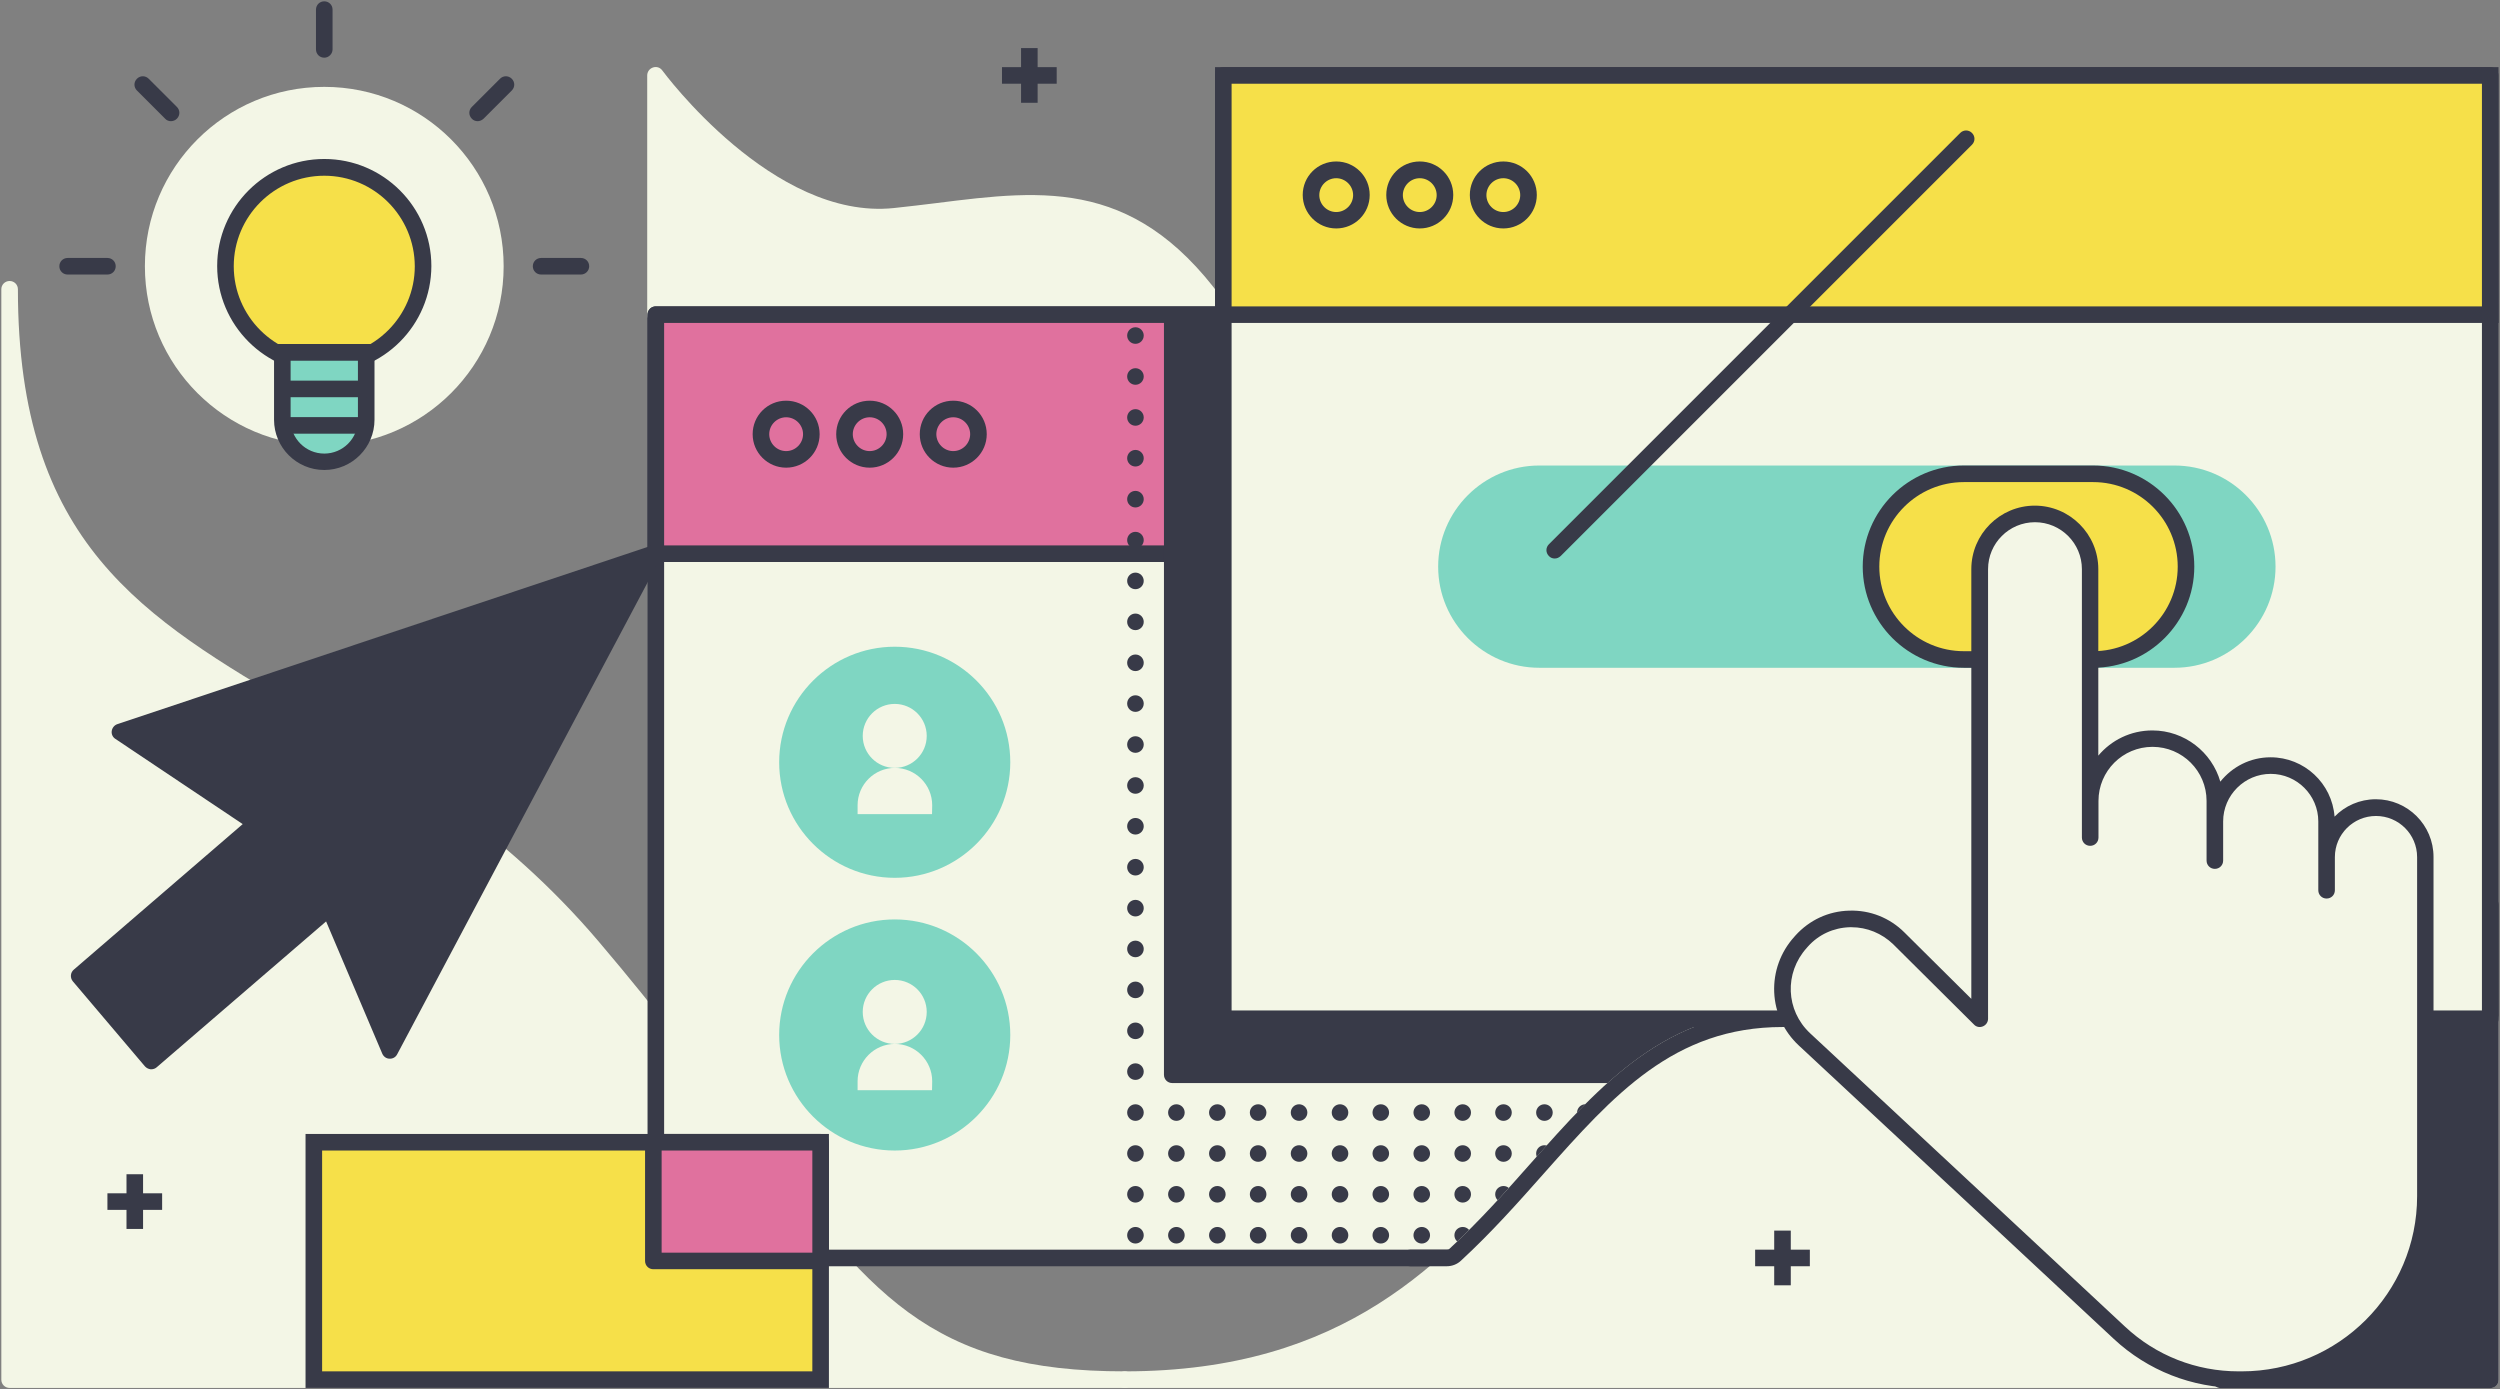 <svg xmlns="http://www.w3.org/2000/svg" xmlns:xlink="http://www.w3.org/1999/xlink" width="1508" height="838" version="1.1" viewBox="0 0 1508 838"><rect x="0" y="0" width="1508" height="838" fill="#808080" stroke="none"/><title>abstract-co-workers</title><desc>Created with Sketch.</desc><g id="Page-1" fill="none" fill-rule="evenodd" stroke="none" stroke-width="1"><g id="abstract-co-workers" transform="translate(-206, -121)"><g id="Group" transform="translate(206, 121)"><path id="Path" fill="#F3F6E6" fill-rule="nonzero" d="M742,186.9 C687.6,107.1 630.8,114.2 564.9,122.5 C556.5,123.5 547.9,124.6 539.1,125.5 C466.3,133.1 400.2,43.4 399.5,42.5 C398.2,40.7 396,40 393.9,40.7 C391.8,41.4 390.4,43.3 390.4,45.5 L390.4,189.8 C390.4,192.6 392.6,194.8 395.4,194.8 L737.7,194.8 C739.6,194.8 741.3,193.8 742.1,192.1 C742.9,190.4 743.1,188.5 742,186.9 Z"/><path id="Path" fill="#F3F6E6" fill-rule="nonzero" d="M678.4,827.2 C621.1,827.2 582,816.5 547.8,791.5 C514.9,767.4 488,731.5 450.8,681.8 C426,648.8 398,611.3 361.1,567.9 C303.4,500 238.7,462 181.7,428.4 C86.2,372.3 10.8,328 10.8,174.5 C10.8,171.7 8.6,169.5 5.8,169.5 C3,169.5 0.8,171.7 0.8,174.5 L0.8,832.2 C0.8,835 3,837.2 5.8,837.2 L678.4,837.2 C681.2,837.2 683.4,835 683.4,832.2 C683.4,829.5 681.2,827.2 678.4,827.2 Z"/><g fill-rule="nonzero" transform="translate(390, 184)"><g><rect id="Rectangle" width="893.3" height="569" x="5.6" y="5.8" fill="#F3F6E6"/><path id="Shape" fill="#383A48" d="M898.9,579.8 L5.6,579.8 C2.8,579.8 0.6,577.6 0.6,574.8 L0.6,5.8 C0.6,3 2.8,0.8 5.6,0.8 L898.9,0.8 C901.7,0.8 903.9,3 903.9,5.8 L903.9,574.8 C903.9,577.6 901.7,579.8 898.9,579.8 Z M10.6,569.8 L893.9,569.8 L893.9,10.8 L10.6,10.8 L10.6,569.8 Z"/></g><g><rect id="Rectangle" width="893.3" height="144.3" x="5.6" y="5.8" fill="#E0719E"/><path id="Shape" fill="#383A48" d="M898.9,155 L5.6,155 C2.8,155 0.6,152.8 0.6,150 L0.6,5.8 C0.6,3 2.8,0.8 5.6,0.8 L898.9,0.8 C901.7,0.8 903.9,3 903.9,5.8 L903.9,150 C903.9,152.8 901.7,155 898.9,155 Z M10.6,145 L893.9,145 L893.9,10.8 L10.6,10.8 L10.6,145 Z"/></g><g id="Shape" fill="#383A48"><path d="M20.2,41.1 C9.1,41.1 0,32.1 0,20.9 C0,9.7 9,0.7 20.2,0.7 C31.4,0.7 40.4,9.7 40.4,20.9 C40.4,32.1 31.3,41.1 20.2,41.1 Z M20.2,10.7 C14.6,10.7 10,15.3 10,20.9 C10,26.5 14.6,31.1 20.2,31.1 C25.8,31.1 30.4,26.5 30.4,20.9 C30.4,15.3 25.8,10.7 20.2,10.7 Z" transform="translate(64, 57)"/><path d="M70.6,41.1 C59.5,41.1 50.4,32.1 50.4,20.9 C50.4,9.7 59.4,0.7 70.6,0.7 C81.8,0.7 90.8,9.7 90.8,20.9 C90.8,32.1 81.7,41.1 70.6,41.1 Z M70.6,10.7 C65,10.7 60.4,15.3 60.4,20.9 C60.4,26.5 65,31.1 70.6,31.1 C76.2,31.1 80.8,26.5 80.8,20.9 C80.8,15.3 76.2,10.7 70.6,10.7 Z" transform="translate(64, 57)"/><path d="M121,41.1 C109.9,41.1 100.8,32.1 100.8,20.9 C100.8,9.7 109.8,0.7 121,0.7 C132.2,0.7 141.2,9.7 141.2,20.9 C141.2,32.1 132.1,41.1 121,41.1 Z M121,10.7 C115.4,10.7 110.8,15.3 110.8,20.9 C110.8,26.5 115.4,31.1 121,31.1 C126.6,31.1 131.2,26.5 131.2,20.9 C131.2,15.3 126.6,10.7 121,10.7 Z" transform="translate(64, 57)"/></g><g transform="translate(80, 206)"><path id="Path" fill="#7FD6C2" d="M69.7,0.1 C31.3,0.1 0,31.4 0,69.8 C0,108.2 31.3,139.5 69.7,139.5 C108.1,139.5 139.4,108.2 139.4,69.8 C139.4,31.3 108.2,0.1 69.7,0.1 Z"/><path id="Path" fill="#7FD6C2" d="M69.7,164.6 C31.3,164.6 0,195.9 0,234.3 C0,272.7 31.3,304 69.7,304 C108.1,304 139.4,272.7 139.4,234.3 C139.4,195.9 108.2,164.6 69.7,164.6 Z"/><circle id="Oval" cx="69.7" cy="53.9" r="19.3" fill="#F3F6E6"/><path id="Path" fill="#F3F6E6" d="M92.2,101.1 L47.3,101.1 L47.3,95.7 C47.3,83.3 57.4,73.2 69.8,73.2 L69.8,73.2 C82.2,73.2 92.3,83.3 92.3,95.7 L92.2,101.1 L92.2,101.1 Z"/><circle id="Oval" cx="69.7" cy="220.4" r="19.3" fill="#F3F6E6"/><path id="Path" fill="#F3F6E6" d="M92.2,267.6 L47.3,267.6 L47.3,262.2 C47.3,249.8 57.4,239.7 69.8,239.7 L69.8,239.7 C82.2,239.7 92.3,249.8 92.3,262.2 L92.2,267.6 L92.2,267.6 Z"/></g></g><g id="Oval" fill="#383A48" fill-rule="nonzero" transform="translate(679, 197)"><circle cx="770.6" cy="5.4" r="5"/><circle cx="770.6" cy="30.1" r="5"/><circle cx="770.6" cy="54.8" r="5"/><circle cx="770.6" cy="79.4" r="5"/><circle cx="770.6" cy="104.1" r="5"/><circle cx="770.6" cy="128.8" r="5"/><circle cx="770.6" cy="153.4" r="5"/><circle cx="770.6" cy="178.1" r="5"/><circle cx="770.6" cy="202.8" r="5"/><circle cx="770.6" cy="227.4" r="5"/><circle cx="770.6" cy="252.1" r="5"/><circle cx="770.6" cy="276.8" r="5"/><circle cx="770.6" cy="301.4" r="5"/><circle cx="770.6" cy="326.1" r="5"/><circle cx="770.6" cy="350.8" r="5"/><circle cx="770.6" cy="375.4" r="5"/><circle cx="770.6" cy="400.1" r="5"/><circle cx="770.6" cy="424.8" r="5"/><circle cx="770.6" cy="449.4" r="5"/><circle cx="770.6" cy="474.1" r="5"/><circle cx="770.6" cy="498.8" r="5"/><circle cx="770.6" cy="523.4" r="5"/><circle cx="770.6" cy="548.1" r="5"/><circle cx="745.9" cy="5.4" r="5"/><circle cx="745.9" cy="30.1" r="5"/><circle cx="745.9" cy="54.8" r="5"/><circle cx="745.9" cy="79.4" r="5"/><circle cx="745.9" cy="104.1" r="5"/><circle cx="745.9" cy="128.8" r="5"/><circle cx="745.9" cy="153.4" r="5"/><circle cx="745.9" cy="178.1" r="5"/><circle cx="745.9" cy="202.8" r="5"/><circle cx="745.9" cy="227.4" r="5"/><circle cx="745.9" cy="252.1" r="5"/><circle cx="745.9" cy="276.8" r="5"/><circle cx="745.9" cy="301.4" r="5"/><circle cx="745.9" cy="326.1" r="5"/><circle cx="745.9" cy="350.8" r="5"/><circle cx="745.9" cy="375.4" r="5"/><circle cx="745.9" cy="400.1" r="5"/><circle cx="745.9" cy="424.8" r="5"/><circle cx="745.9" cy="449.4" r="5"/><circle cx="745.9" cy="474.1" r="5"/><circle cx="745.9" cy="498.8" r="5"/><circle cx="745.9" cy="523.4" r="5"/><circle cx="745.9" cy="548.1" r="5"/><circle cx="721.3" cy="5.4" r="5"/><circle cx="721.3" cy="30.1" r="5"/><circle cx="721.3" cy="54.8" r="5"/><circle cx="721.3" cy="79.4" r="5"/><circle cx="721.3" cy="104.1" r="5"/><circle cx="721.3" cy="128.8" r="5"/><circle cx="721.3" cy="153.4" r="5"/><circle cx="721.3" cy="178.1" r="5"/><circle cx="721.3" cy="202.8" r="5"/><circle cx="721.3" cy="227.4" r="5"/><circle cx="721.3" cy="252.1" r="5"/><circle cx="721.3" cy="276.8" r="5"/><circle cx="721.3" cy="301.4" r="5"/><circle cx="721.3" cy="326.1" r="5"/><circle cx="721.3" cy="350.8" r="5"/><circle cx="721.3" cy="375.4" r="5"/><circle cx="721.3" cy="400.1" r="5"/><circle cx="721.3" cy="424.8" r="5"/><circle cx="721.3" cy="449.4" r="5"/><circle cx="721.3" cy="474.1" r="5"/><circle cx="721.3" cy="498.8" r="5"/><circle cx="721.3" cy="523.4" r="5"/><circle cx="721.3" cy="548.1" r="5"/><circle cx="696.6" cy="5.4" r="5"/><circle cx="696.6" cy="30.1" r="5"/><circle cx="696.6" cy="54.8" r="5"/><circle cx="696.6" cy="79.4" r="5"/><circle cx="696.6" cy="104.1" r="5"/><circle cx="696.6" cy="128.8" r="5"/><circle cx="696.6" cy="153.4" r="5"/><circle cx="696.6" cy="178.1" r="5"/><circle cx="696.6" cy="202.8" r="5"/><circle cx="696.6" cy="227.4" r="5"/><circle cx="696.6" cy="252.1" r="5"/><circle cx="696.6" cy="276.8" r="5"/><circle cx="696.6" cy="301.4" r="5"/><circle cx="696.6" cy="326.1" r="5"/><circle cx="696.6" cy="350.8" r="5"/><circle cx="696.6" cy="375.4" r="5"/><circle cx="696.6" cy="400.1" r="5"/><circle cx="696.6" cy="424.8" r="5"/><circle cx="696.6" cy="449.4" r="5"/><circle cx="696.6" cy="474.1" r="5"/><circle cx="696.6" cy="498.8" r="5"/><circle cx="696.6" cy="523.4" r="5"/><circle cx="696.6" cy="548.1" r="5"/><circle cx="671.9" cy="5.4" r="5"/><circle cx="671.9" cy="30.1" r="5"/><circle cx="671.9" cy="54.8" r="5"/><circle cx="671.9" cy="79.4" r="5"/><circle cx="671.9" cy="104.1" r="5"/><circle cx="671.9" cy="128.8" r="5"/><circle cx="671.9" cy="153.4" r="5"/><circle cx="671.9" cy="178.1" r="5"/><circle cx="671.9" cy="202.8" r="5"/><circle cx="671.9" cy="227.4" r="5"/><circle cx="671.9" cy="252.1" r="5"/><circle cx="671.9" cy="276.8" r="5"/><circle cx="671.9" cy="301.4" r="5"/><circle cx="671.9" cy="326.1" r="5"/><circle cx="671.9" cy="350.8" r="5"/><circle cx="671.9" cy="375.4" r="5"/><circle cx="671.9" cy="400.1" r="5"/><circle cx="671.9" cy="424.8" r="5"/><circle cx="671.9" cy="449.4" r="5"/><circle cx="671.9" cy="474.1" r="5"/><circle cx="671.9" cy="498.8" r="5"/><circle cx="671.9" cy="523.4" r="5"/><circle cx="671.9" cy="548.1" r="5"/><circle cx="647.3" cy="5.4" r="5"/><circle cx="647.3" cy="30.1" r="5"/><circle cx="647.3" cy="54.8" r="5"/><circle cx="647.3" cy="79.4" r="5"/><circle cx="647.3" cy="104.1" r="5"/><circle cx="647.3" cy="128.8" r="5"/><circle cx="647.3" cy="153.4" r="5"/><circle cx="647.3" cy="178.1" r="5"/><circle cx="647.3" cy="202.8" r="5"/><circle cx="647.3" cy="227.4" r="5"/><circle cx="647.3" cy="252.1" r="5"/><circle cx="647.3" cy="276.8" r="5"/><circle cx="647.3" cy="301.4" r="5"/><circle cx="647.3" cy="326.1" r="5"/><circle cx="647.3" cy="350.8" r="5"/><circle cx="647.3" cy="375.4" r="5"/><circle cx="647.3" cy="400.1" r="5"/><circle cx="647.3" cy="424.8" r="5"/><circle cx="647.3" cy="449.4" r="5"/><circle cx="647.3" cy="474.1" r="5"/><circle cx="647.3" cy="498.8" r="5"/><circle cx="647.3" cy="523.4" r="5"/><circle cx="647.3" cy="548.1" r="5"/><circle cx="622.6" cy="5.4" r="5"/><circle cx="622.6" cy="30.1" r="5"/><circle cx="622.6" cy="54.8" r="5"/><circle cx="622.6" cy="79.4" r="5"/><circle cx="622.6" cy="104.1" r="5"/><circle cx="622.6" cy="128.8" r="5"/><circle cx="622.6" cy="153.4" r="5"/><circle cx="622.6" cy="178.1" r="5"/><circle cx="622.6" cy="202.8" r="5"/><circle cx="622.6" cy="227.4" r="5"/><circle cx="622.6" cy="252.1" r="5"/><circle cx="622.6" cy="276.8" r="5"/><circle cx="622.6" cy="301.4" r="5"/><circle cx="622.6" cy="326.1" r="5"/><circle cx="622.6" cy="350.8" r="5"/><circle cx="622.6" cy="375.4" r="5"/><circle cx="622.6" cy="400.1" r="5"/><circle cx="622.6" cy="424.8" r="5"/><circle cx="622.6" cy="449.4" r="5"/><circle cx="622.6" cy="474.1" r="5"/><circle cx="622.6" cy="498.8" r="5"/><circle cx="622.6" cy="523.4" r="5"/><circle cx="622.6" cy="548.1" r="5"/><circle cx="597.9" cy="5.4" r="5"/><circle cx="597.9" cy="30.1" r="5"/><circle cx="597.9" cy="54.8" r="5"/><circle cx="597.9" cy="79.4" r="5"/><circle cx="597.9" cy="104.1" r="5"/><circle cx="597.9" cy="128.8" r="5"/><circle cx="597.9" cy="153.4" r="5"/><circle cx="597.9" cy="178.1" r="5"/><circle cx="597.9" cy="202.8" r="5"/><circle cx="597.9" cy="227.4" r="5"/><circle cx="597.9" cy="252.1" r="5"/><circle cx="597.9" cy="276.8" r="5"/><circle cx="597.9" cy="301.4" r="5"/><circle cx="597.9" cy="326.1" r="5"/><circle cx="597.9" cy="350.8" r="5"/><circle cx="597.9" cy="375.4" r="5"/><circle cx="597.9" cy="400.1" r="5"/><circle cx="597.9" cy="424.8" r="5"/><circle cx="597.9" cy="449.4" r="5"/><circle cx="597.9" cy="474.1" r="5"/><circle cx="597.9" cy="498.8" r="5"/><circle cx="597.9" cy="523.4" r="5"/><circle cx="597.9" cy="548.1" r="5"/><circle cx="573.3" cy="5.4" r="5"/><circle cx="573.3" cy="30.1" r="5"/><circle cx="573.3" cy="54.8" r="5"/><circle cx="573.3" cy="79.4" r="5"/><circle cx="573.3" cy="104.1" r="5"/><circle cx="573.3" cy="128.8" r="5"/><circle cx="573.3" cy="153.4" r="5"/><circle cx="573.3" cy="178.1" r="5"/><circle cx="573.3" cy="202.8" r="5"/><circle cx="573.3" cy="227.4" r="5"/><circle cx="573.3" cy="252.1" r="5"/><circle cx="573.3" cy="276.8" r="5"/><circle cx="573.3" cy="301.4" r="5"/><circle cx="573.3" cy="326.1" r="5"/><circle cx="573.3" cy="350.8" r="5"/><circle cx="573.3" cy="375.4" r="5"/><circle cx="573.3" cy="400.1" r="5"/><circle cx="573.3" cy="424.8" r="5"/><circle cx="573.3" cy="449.4" r="5"/><circle cx="573.3" cy="474.1" r="5"/><circle cx="573.3" cy="498.8" r="5"/><circle cx="573.3" cy="523.4" r="5"/><circle cx="573.3" cy="548.1" r="5"/><circle cx="548.6" cy="5.4" r="5"/><circle cx="548.6" cy="30.1" r="5"/><circle cx="548.6" cy="54.8" r="5"/><circle cx="548.6" cy="79.4" r="5"/><circle cx="548.6" cy="104.1" r="5"/><circle cx="548.6" cy="128.8" r="5"/><circle cx="548.6" cy="153.4" r="5"/><circle cx="548.6" cy="178.1" r="5"/><circle cx="548.6" cy="202.8" r="5"/><circle cx="548.6" cy="227.4" r="5"/><circle cx="548.6" cy="252.1" r="5"/><circle cx="548.6" cy="276.8" r="5"/><circle cx="548.6" cy="301.4" r="5"/><circle cx="548.6" cy="326.1" r="5"/><circle cx="548.6" cy="350.8" r="5"/><circle cx="548.6" cy="375.4" r="5"/><circle cx="548.6" cy="400.1" r="5"/><circle cx="548.6" cy="424.8" r="5"/><circle cx="548.6" cy="449.4" r="5"/><circle cx="548.6" cy="474.1" r="5"/><circle cx="548.6" cy="498.8" r="5"/><circle cx="548.6" cy="523.4" r="5"/><circle cx="548.6" cy="548.1" r="5"/><circle cx="523.9" cy="5.4" r="5"/><circle cx="523.9" cy="30.1" r="5"/><circle cx="523.9" cy="54.8" r="5"/><circle cx="523.9" cy="79.4" r="5"/><circle cx="523.9" cy="104.1" r="5"/><circle cx="523.9" cy="128.8" r="5"/><circle cx="523.9" cy="153.4" r="5"/><circle cx="523.9" cy="178.1" r="5"/><circle cx="523.9" cy="202.8" r="5"/><circle cx="523.9" cy="227.4" r="5"/><circle cx="523.9" cy="252.1" r="5"/><circle cx="523.9" cy="276.8" r="5"/><circle cx="523.9" cy="301.4" r="5"/><circle cx="523.9" cy="326.1" r="5"/><circle cx="523.9" cy="350.8" r="5"/><circle cx="523.9" cy="375.4" r="5"/><circle cx="523.9" cy="400.1" r="5"/><circle cx="523.9" cy="424.8" r="5"/><circle cx="523.9" cy="449.4" r="5"/><circle cx="523.9" cy="474.1" r="5"/><circle cx="523.9" cy="498.8" r="5"/><circle cx="523.9" cy="523.4" r="5"/><circle cx="523.9" cy="548.1" r="5"/><circle cx="499.3" cy="5.4" r="5"/><circle cx="499.3" cy="30.1" r="5"/><circle cx="499.3" cy="54.8" r="5"/><circle cx="499.3" cy="79.4" r="5"/><circle cx="499.3" cy="104.1" r="5"/><circle cx="499.3" cy="128.8" r="5"/><circle cx="499.3" cy="153.4" r="5"/><circle cx="499.3" cy="178.1" r="5"/><circle cx="499.3" cy="202.8" r="5"/><circle cx="499.3" cy="227.4" r="5"/><circle cx="499.3" cy="252.1" r="5"/><circle cx="499.3" cy="276.8" r="5"/><circle cx="499.3" cy="301.4" r="5"/><circle cx="499.3" cy="326.1" r="5"/><circle cx="499.3" cy="350.8" r="5"/><circle cx="499.3" cy="375.4" r="5"/><circle cx="499.3" cy="400.1" r="5"/><circle cx="499.3" cy="424.8" r="5"/><circle cx="499.3" cy="449.4" r="5"/><circle cx="499.3" cy="474.1" r="5"/><circle cx="499.3" cy="498.8" r="5"/><circle cx="499.3" cy="523.4" r="5"/><circle cx="499.3" cy="548.1" r="5"/><circle cx="474.6" cy="5.4" r="5"/><circle cx="474.6" cy="30.1" r="5"/><circle cx="474.6" cy="54.8" r="5"/><circle cx="474.6" cy="79.4" r="5"/><circle cx="474.6" cy="104.1" r="5"/><circle cx="474.6" cy="128.8" r="5"/><circle cx="474.6" cy="153.4" r="5"/><circle cx="474.6" cy="178.1" r="5"/><circle cx="474.6" cy="202.8" r="5"/><circle cx="474.6" cy="227.4" r="5"/><circle cx="474.6" cy="252.1" r="5"/><circle cx="474.6" cy="276.8" r="5"/><circle cx="474.6" cy="301.4" r="5"/><circle cx="474.6" cy="326.1" r="5"/><circle cx="474.6" cy="350.8" r="5"/><circle cx="474.6" cy="375.4" r="5"/><circle cx="474.6" cy="400.1" r="5"/><circle cx="474.6" cy="424.8" r="5"/><circle cx="474.6" cy="449.4" r="5"/><circle cx="474.6" cy="474.1" r="5"/><circle cx="474.6" cy="498.8" r="5"/><circle cx="474.6" cy="523.4" r="5"/><circle cx="474.6" cy="548.1" r="5"/><circle cx="449.9" cy="5.4" r="5"/><circle cx="449.9" cy="30.1" r="5"/><circle cx="449.9" cy="54.8" r="5"/><circle cx="449.9" cy="79.4" r="5"/><circle cx="449.9" cy="104.1" r="5"/><circle cx="449.9" cy="128.8" r="5"/><circle cx="449.9" cy="153.4" r="5"/><circle cx="449.9" cy="178.1" r="5"/><circle cx="449.9" cy="202.8" r="5"/><circle cx="449.9" cy="227.4" r="5"/><circle cx="449.9" cy="252.1" r="5"/><circle cx="449.9" cy="276.8" r="5"/><circle cx="449.9" cy="301.4" r="5"/><circle cx="449.9" cy="326.1" r="5"/><circle cx="449.9" cy="350.8" r="5"/><circle cx="449.9" cy="375.4" r="5"/><circle cx="449.9" cy="400.1" r="5"/><circle cx="449.9" cy="424.8" r="5"/><circle cx="449.9" cy="449.4" r="5"/><circle cx="449.9" cy="474.1" r="5"/><circle cx="449.9" cy="498.8" r="5"/><circle cx="449.9" cy="523.4" r="5"/><circle cx="449.9" cy="548.1" r="5"/><circle cx="425.3" cy="5.4" r="5"/><circle cx="425.3" cy="30.1" r="5"/><circle cx="425.3" cy="54.8" r="5"/><circle cx="425.3" cy="79.4" r="5"/><circle cx="425.3" cy="104.1" r="5"/><circle cx="425.3" cy="128.8" r="5"/><circle cx="425.3" cy="153.4" r="5"/><circle cx="425.3" cy="178.1" r="5"/><circle cx="425.3" cy="202.8" r="5"/><circle cx="425.3" cy="227.4" r="5"/><circle cx="425.3" cy="252.1" r="5"/><circle cx="425.3" cy="276.8" r="5"/><circle cx="425.3" cy="301.4" r="5"/><circle cx="425.3" cy="326.1" r="5"/><circle cx="425.3" cy="350.8" r="5"/><circle cx="425.3" cy="375.4" r="5"/><circle cx="425.3" cy="400.1" r="5"/><circle cx="425.3" cy="424.8" r="5"/><circle cx="425.3" cy="449.4" r="5"/><circle cx="425.3" cy="474.1" r="5"/><circle cx="425.3" cy="498.8" r="5"/><circle cx="425.3" cy="523.4" r="5"/><circle cx="425.3" cy="548.1" r="5"/><circle cx="400.6" cy="5.4" r="5"/><circle cx="400.6" cy="30.1" r="5"/><circle cx="400.6" cy="54.8" r="5"/><circle cx="400.6" cy="79.4" r="5"/><circle cx="400.6" cy="104.1" r="5"/><circle cx="400.6" cy="128.8" r="5"/><circle cx="400.6" cy="153.4" r="5"/><circle cx="400.6" cy="178.1" r="5"/><circle cx="400.6" cy="202.8" r="5"/><circle cx="400.6" cy="227.4" r="5"/><circle cx="400.6" cy="252.1" r="5"/><circle cx="400.6" cy="276.8" r="5"/><circle cx="400.6" cy="301.4" r="5"/><circle cx="400.6" cy="326.1" r="5"/><circle cx="400.6" cy="350.8" r="5"/><circle cx="400.6" cy="375.4" r="5"/><circle cx="400.6" cy="400.1" r="5"/><circle cx="400.6" cy="424.8" r="5"/><circle cx="400.6" cy="449.4" r="5"/><circle cx="400.6" cy="474.1" r="5"/><circle cx="400.6" cy="498.8" r="5"/><circle cx="400.6" cy="523.4" r="5"/><circle cx="400.6" cy="548.1" r="5"/><circle cx="375.9" cy="5.4" r="5"/><circle cx="375.9" cy="30.1" r="5"/><circle cx="375.9" cy="54.8" r="5"/><circle cx="375.9" cy="79.4" r="5"/><circle cx="375.9" cy="104.1" r="5"/><circle cx="375.9" cy="128.8" r="5"/><circle cx="375.9" cy="153.4" r="5"/><circle cx="375.9" cy="178.1" r="5"/><circle cx="375.9" cy="202.8" r="5"/><circle cx="375.9" cy="227.4" r="5"/><circle cx="375.9" cy="252.1" r="5"/><circle cx="375.9" cy="276.8" r="5"/><circle cx="375.9" cy="301.4" r="5"/><circle cx="375.9" cy="326.1" r="5"/><circle cx="375.9" cy="350.8" r="5"/><circle cx="375.9" cy="375.4" r="5"/><circle cx="375.9" cy="400.1" r="5"/><circle cx="375.9" cy="424.8" r="5"/><circle cx="375.9" cy="449.4" r="5"/><circle cx="375.9" cy="474.1" r="5"/><circle cx="375.9" cy="498.8" r="5"/><circle cx="375.9" cy="523.4" r="5"/><circle cx="375.9" cy="548.1" r="5"/><circle cx="351.3" cy="5.4" r="5"/><circle cx="351.3" cy="30.1" r="5"/><circle cx="351.3" cy="54.8" r="5"/><circle cx="351.3" cy="79.4" r="5"/><circle cx="351.3" cy="104.1" r="5"/><circle cx="351.3" cy="128.8" r="5"/><circle cx="351.3" cy="153.4" r="5"/><circle cx="351.3" cy="178.1" r="5"/><circle cx="351.3" cy="202.8" r="5"/><circle cx="351.3" cy="227.4" r="5"/><circle cx="351.3" cy="252.1" r="5"/><circle cx="351.3" cy="276.8" r="5"/><circle cx="351.3" cy="301.4" r="5"/><circle cx="351.3" cy="326.1" r="5"/><circle cx="351.3" cy="350.8" r="5"/><circle cx="351.3" cy="375.4" r="5"/><circle cx="351.3" cy="400.1" r="5"/><circle cx="351.3" cy="424.8" r="5"/><circle cx="351.3" cy="449.4" r="5"/><circle cx="351.3" cy="474.1" r="5"/><circle cx="351.3" cy="498.8" r="5"/><circle cx="351.3" cy="523.4" r="5"/><circle cx="351.3" cy="548.1" r="5"/><circle cx="326.6" cy="5.4" r="5"/><circle cx="326.6" cy="30.1" r="5"/><circle cx="326.6" cy="54.8" r="5"/><circle cx="326.6" cy="79.4" r="5"/><circle cx="326.6" cy="104.1" r="5"/><circle cx="326.6" cy="128.8" r="5"/><circle cx="326.6" cy="153.4" r="5"/><circle cx="326.6" cy="178.1" r="5"/><circle cx="326.6" cy="202.8" r="5"/><circle cx="326.6" cy="227.4" r="5"/><circle cx="326.6" cy="252.1" r="5"/><circle cx="326.6" cy="276.8" r="5"/><circle cx="326.6" cy="301.4" r="5"/><circle cx="326.6" cy="326.1" r="5"/><circle cx="326.6" cy="350.8" r="5"/><circle cx="326.6" cy="375.4" r="5"/><circle cx="326.6" cy="400.1" r="5"/><circle cx="326.6" cy="424.8" r="5"/><circle cx="326.6" cy="449.4" r="5"/><circle cx="326.6" cy="474.1" r="5"/><circle cx="326.6" cy="498.8" r="5"/><circle cx="326.6" cy="523.4" r="5"/><circle cx="326.6" cy="548.1" r="5"/><circle cx="301.9" cy="5.4" r="5"/><circle cx="301.9" cy="30.1" r="5"/><circle cx="301.9" cy="54.8" r="5"/><circle cx="301.9" cy="79.4" r="5"/><circle cx="301.9" cy="104.1" r="5"/><circle cx="301.9" cy="128.8" r="5"/><circle cx="301.9" cy="153.4" r="5"/><circle cx="301.9" cy="178.1" r="5"/><circle cx="301.9" cy="202.8" r="5"/><circle cx="301.9" cy="227.4" r="5"/><circle cx="301.9" cy="252.1" r="5"/><circle cx="301.9" cy="276.8" r="5"/><circle cx="301.9" cy="301.4" r="5"/><circle cx="301.9" cy="326.1" r="5"/><circle cx="301.9" cy="350.8" r="5"/><circle cx="301.9" cy="375.4" r="5"/><circle cx="301.9" cy="400.1" r="5"/><circle cx="301.9" cy="424.8" r="5"/><circle cx="301.9" cy="449.4" r="5"/><circle cx="301.9" cy="474.1" r="5"/><circle cx="301.9" cy="498.8" r="5"/><circle cx="301.9" cy="523.4" r="5"/><circle cx="301.9" cy="548.1" r="5"/><circle cx="277.3" cy="5.4" r="5"/><circle cx="277.3" cy="30.1" r="5"/><circle cx="277.3" cy="54.8" r="5"/><circle cx="277.3" cy="79.4" r="5"/><circle cx="277.3" cy="104.1" r="5"/><circle cx="277.3" cy="128.8" r="5"/><circle cx="277.3" cy="153.4" r="5"/><circle cx="277.3" cy="178.1" r="5"/><circle cx="277.3" cy="202.8" r="5"/><circle cx="277.3" cy="227.4" r="5"/><circle cx="277.3" cy="252.1" r="5"/><circle cx="277.3" cy="276.8" r="5"/><circle cx="277.3" cy="301.4" r="5"/><circle cx="277.3" cy="326.1" r="5"/><circle cx="277.3" cy="350.8" r="5"/><circle cx="277.3" cy="375.4" r="5"/><circle cx="277.3" cy="400.1" r="5"/><circle cx="277.3" cy="424.8" r="5"/><circle cx="277.3" cy="449.4" r="5"/><circle cx="277.3" cy="474.1" r="5"/><circle cx="277.3" cy="498.8" r="5"/><circle cx="277.3" cy="523.4" r="5"/><circle cx="277.3" cy="548.1" r="5"/><circle cx="252.6" cy="5.4" r="5"/><circle cx="252.6" cy="30.1" r="5"/><circle cx="252.6" cy="54.8" r="5"/><circle cx="252.6" cy="79.4" r="5"/><circle cx="252.6" cy="104.1" r="5"/><circle cx="252.6" cy="128.8" r="5"/><circle cx="252.6" cy="153.4" r="5"/><circle cx="252.6" cy="178.1" r="5"/><circle cx="252.6" cy="202.8" r="5"/><circle cx="252.6" cy="227.4" r="5"/><circle cx="252.6" cy="252.1" r="5"/><circle cx="252.6" cy="276.8" r="5"/><circle cx="252.6" cy="301.4" r="5"/><circle cx="252.6" cy="326.1" r="5"/><circle cx="252.6" cy="350.8" r="5"/><circle cx="252.6" cy="375.4" r="5"/><circle cx="252.6" cy="400.1" r="5"/><circle cx="252.6" cy="424.8" r="5"/><circle cx="252.6" cy="449.4" r="5"/><circle cx="252.6" cy="474.1" r="5"/><circle cx="252.6" cy="498.8" r="5"/><circle cx="252.6" cy="523.4" r="5"/><circle cx="252.6" cy="548.1" r="5"/><circle cx="227.9" cy="5.4" r="5"/><circle cx="227.9" cy="30.1" r="5"/><circle cx="227.9" cy="54.8" r="5"/><circle cx="227.9" cy="79.4" r="5"/><circle cx="227.9" cy="104.1" r="5"/><circle cx="227.9" cy="128.8" r="5"/><circle cx="227.9" cy="153.4" r="5"/><circle cx="227.9" cy="178.1" r="5"/><circle cx="227.9" cy="202.8" r="5"/><circle cx="227.9" cy="227.4" r="5"/><circle cx="227.9" cy="252.1" r="5"/><circle cx="227.9" cy="276.8" r="5"/><circle cx="227.9" cy="301.4" r="5"/><circle cx="227.9" cy="326.1" r="5"/><circle cx="227.9" cy="350.8" r="5"/><circle cx="227.9" cy="375.4" r="5"/><circle cx="227.9" cy="400.1" r="5"/><circle cx="227.9" cy="424.8" r="5"/><circle cx="227.9" cy="449.4" r="5"/><circle cx="227.9" cy="474.1" r="5"/><circle cx="227.9" cy="498.8" r="5"/><circle cx="227.9" cy="523.4" r="5"/><circle cx="227.9" cy="548.1" r="5"/><circle cx="203.3" cy="5.4" r="5"/><circle cx="203.3" cy="30.1" r="5"/><circle cx="203.3" cy="54.8" r="5"/><circle cx="203.3" cy="79.4" r="5"/><circle cx="203.3" cy="104.1" r="5"/><circle cx="203.3" cy="128.8" r="5"/><circle cx="203.3" cy="153.4" r="5"/><circle cx="203.3" cy="178.1" r="5"/><circle cx="203.3" cy="202.8" r="5"/><circle cx="203.3" cy="227.4" r="5"/><circle cx="203.3" cy="252.1" r="5"/><circle cx="203.3" cy="276.8" r="5"/><circle cx="203.3" cy="301.4" r="5"/><circle cx="203.3" cy="326.1" r="5"/><circle cx="203.3" cy="350.8" r="5"/><circle cx="203.3" cy="375.4" r="5"/><circle cx="203.3" cy="400.1" r="5"/><circle cx="203.3" cy="424.8" r="5"/><circle cx="203.3" cy="449.4" r="5"/><circle cx="203.3" cy="474.1" r="5"/><circle cx="203.3" cy="498.8" r="5"/><circle cx="203.3" cy="523.4" r="5"/><circle cx="203.3" cy="548.1" r="5"/><circle cx="178.6" cy="5.4" r="5"/><circle cx="178.6" cy="30.1" r="5"/><circle cx="178.6" cy="54.8" r="5"/><circle cx="178.6" cy="79.4" r="5"/><circle cx="178.6" cy="104.1" r="5"/><circle cx="178.6" cy="128.8" r="5"/><circle cx="178.6" cy="153.4" r="5"/><circle cx="178.6" cy="178.1" r="5"/><circle cx="178.6" cy="202.8" r="5"/><circle cx="178.6" cy="227.4" r="5"/><circle cx="178.6" cy="252.1" r="5"/><circle cx="178.6" cy="276.8" r="5"/><circle cx="178.6" cy="301.4" r="5"/><circle cx="178.6" cy="326.1" r="5"/><circle cx="178.6" cy="350.8" r="5"/><circle cx="178.6" cy="375.4" r="5"/><circle cx="178.6" cy="400.1" r="5"/><circle cx="178.6" cy="424.8" r="5"/><circle cx="178.6" cy="449.4" r="5"/><circle cx="178.6" cy="474.1" r="5"/><circle cx="178.6" cy="498.8" r="5"/><circle cx="178.6" cy="523.4" r="5"/><circle cx="178.6" cy="548.1" r="5"/><circle cx="153.9" cy="5.4" r="5"/><circle cx="153.9" cy="30.1" r="5"/><circle cx="153.9" cy="54.8" r="5"/><circle cx="153.9" cy="79.4" r="5"/><circle cx="153.9" cy="104.1" r="5"/><circle cx="153.9" cy="128.8" r="5"/><circle cx="153.9" cy="153.4" r="5"/><circle cx="153.9" cy="178.1" r="5"/><circle cx="153.9" cy="202.8" r="5"/><circle cx="153.9" cy="227.4" r="5"/><circle cx="153.9" cy="252.1" r="5"/><circle cx="153.9" cy="276.8" r="5"/><circle cx="153.9" cy="301.4" r="5"/><circle cx="153.9" cy="326.1" r="5"/><circle cx="153.9" cy="350.8" r="5"/><circle cx="153.9" cy="375.4" r="5"/><circle cx="153.9" cy="400.1" r="5"/><circle cx="153.9" cy="424.8" r="5"/><circle cx="153.9" cy="449.4" r="5"/><circle cx="153.9" cy="474.1" r="5"/><circle cx="153.9" cy="498.8" r="5"/><circle cx="153.9" cy="523.4" r="5"/><circle cx="153.9" cy="548.1" r="5"/><circle cx="129.3" cy="5.4" r="5"/><circle cx="129.3" cy="30.1" r="5"/><circle cx="129.3" cy="54.8" r="5"/><circle cx="129.3" cy="79.4" r="5"/><circle cx="129.3" cy="104.1" r="5"/><circle cx="129.3" cy="128.8" r="5"/><circle cx="129.3" cy="153.4" r="5"/><circle cx="129.3" cy="178.1" r="5"/><circle cx="129.3" cy="202.8" r="5"/><circle cx="129.3" cy="227.4" r="5"/><circle cx="129.3" cy="252.1" r="5"/><circle cx="129.3" cy="276.8" r="5"/><circle cx="129.3" cy="301.4" r="5"/><circle cx="129.3" cy="326.1" r="5"/><circle cx="129.3" cy="350.8" r="5"/><circle cx="129.3" cy="375.4" r="5"/><circle cx="129.3" cy="400.1" r="5"/><circle cx="129.3" cy="424.8" r="5"/><circle cx="129.3" cy="449.4" r="5"/><circle cx="129.3" cy="474.1" r="5"/><circle cx="129.3" cy="498.8" r="5"/><circle cx="129.3" cy="523.4" r="5"/><circle cx="129.3" cy="548.1" r="5"/><circle cx="104.6" cy="5.4" r="5"/><circle cx="104.6" cy="30.1" r="5"/><circle cx="104.6" cy="54.8" r="5"/><circle cx="104.6" cy="79.4" r="5"/><circle cx="104.6" cy="104.1" r="5"/><circle cx="104.6" cy="128.8" r="5"/><circle cx="104.6" cy="153.4" r="5"/><circle cx="104.6" cy="178.1" r="5"/><circle cx="104.6" cy="202.8" r="5"/><circle cx="104.6" cy="227.4" r="5"/><circle cx="104.6" cy="252.1" r="5"/><circle cx="104.6" cy="276.8" r="5"/><circle cx="104.6" cy="301.4" r="5"/><circle cx="104.6" cy="326.1" r="5"/><circle cx="104.6" cy="350.8" r="5"/><circle cx="104.6" cy="375.4" r="5"/><circle cx="104.6" cy="400.1" r="5"/><circle cx="104.6" cy="424.8" r="5"/><circle cx="104.6" cy="449.4" r="5"/><circle cx="104.6" cy="474.1" r="5"/><circle cx="104.6" cy="498.8" r="5"/><circle cx="104.6" cy="523.4" r="5"/><circle cx="104.6" cy="548.1" r="5"/><circle cx="79.9" cy="5.4" r="5"/><circle cx="79.9" cy="30.1" r="5"/><circle cx="79.9" cy="54.8" r="5"/><circle cx="79.9" cy="79.4" r="5"/><circle cx="79.9" cy="104.1" r="5"/><circle cx="79.9" cy="128.8" r="5"/><circle cx="79.9" cy="153.4" r="5"/><circle cx="79.9" cy="178.1" r="5"/><circle cx="79.9" cy="202.8" r="5"/><circle cx="79.9" cy="227.4" r="5"/><circle cx="79.9" cy="252.1" r="5"/><circle cx="79.9" cy="276.8" r="5"/><circle cx="79.9" cy="301.4" r="5"/><circle cx="79.9" cy="326.1" r="5"/><circle cx="79.9" cy="350.8" r="5"/><circle cx="79.9" cy="375.4" r="5"/><circle cx="79.9" cy="400.1" r="5"/><circle cx="79.9" cy="424.8" r="5"/><circle cx="79.9" cy="449.4" r="5"/><circle cx="79.9" cy="474.1" r="5"/><circle cx="79.9" cy="498.8" r="5"/><circle cx="79.9" cy="523.4" r="5"/><circle cx="79.9" cy="548.1" r="5"/><circle cx="55.3" cy="5.4" r="5"/><circle cx="55.3" cy="30.1" r="5"/><circle cx="55.3" cy="54.8" r="5"/><circle cx="55.3" cy="79.4" r="5"/><circle cx="55.3" cy="104.1" r="5"/><circle cx="55.3" cy="128.8" r="5"/><circle cx="55.3" cy="153.4" r="5"/><circle cx="55.3" cy="178.1" r="5"/><circle cx="55.3" cy="202.8" r="5"/><circle cx="55.3" cy="227.4" r="5"/><circle cx="55.3" cy="252.1" r="5"/><circle cx="55.3" cy="276.8" r="5"/><circle cx="55.3" cy="301.4" r="5"/><circle cx="55.3" cy="326.1" r="5"/><circle cx="55.3" cy="350.8" r="5"/><circle cx="55.3" cy="375.4" r="5"/><circle cx="55.3" cy="400.1" r="5"/><circle cx="55.3" cy="424.8" r="5"/><circle cx="55.3" cy="449.4" r="5"/><circle cx="55.3" cy="474.1" r="5"/><circle cx="55.3" cy="498.8" r="5"/><circle cx="55.3" cy="523.4" r="5"/><circle cx="55.3" cy="548.1" r="5"/><circle cx="30.6" cy="5.4" r="5"/><circle cx="30.6" cy="30.1" r="5"/><circle cx="30.6" cy="54.8" r="5"/><circle cx="30.6" cy="79.4" r="5"/><circle cx="30.6" cy="104.1" r="5"/><circle cx="30.6" cy="128.8" r="5"/><circle cx="30.6" cy="153.4" r="5"/><circle cx="30.6" cy="178.1" r="5"/><circle cx="30.6" cy="202.8" r="5"/><circle cx="30.6" cy="227.4" r="5"/><circle cx="30.6" cy="252.1" r="5"/><circle cx="30.6" cy="276.8" r="5"/><circle cx="30.6" cy="301.4" r="5"/><circle cx="30.6" cy="326.1" r="5"/><circle cx="30.6" cy="350.8" r="5"/><circle cx="30.6" cy="375.4" r="5"/><circle cx="30.6" cy="400.1" r="5"/><circle cx="30.6" cy="424.8" r="5"/><circle cx="30.6" cy="449.4" r="5"/><circle cx="30.6" cy="474.1" r="5"/><circle cx="30.6" cy="498.8" r="5"/><circle cx="30.6" cy="523.4" r="5"/><circle cx="30.6" cy="548.1" r="5"/><circle cx="5.9" cy="5.4" r="5"/><circle cx="5.9" cy="30.1" r="5"/><circle cx="5.9" cy="54.8" r="5"/><circle cx="5.9" cy="79.4" r="5"/><circle cx="5.9" cy="104.1" r="5"/><circle cx="5.9" cy="128.8" r="5"/><circle cx="5.9" cy="153.4" r="5"/><circle cx="5.9" cy="178.1" r="5"/><circle cx="5.9" cy="202.8" r="5"/><circle cx="5.9" cy="227.4" r="5"/><circle cx="5.9" cy="252.1" r="5"/><circle cx="5.9" cy="276.8" r="5"/><circle cx="5.9" cy="301.4" r="5"/><circle cx="5.9" cy="326.1" r="5"/><circle cx="5.9" cy="350.8" r="5"/><circle cx="5.9" cy="375.4" r="5"/><circle cx="5.9" cy="400.1" r="5"/><circle cx="5.9" cy="424.8" r="5"/><circle cx="5.9" cy="449.4" r="5"/><circle cx="5.9" cy="474.1" r="5"/><circle cx="5.9" cy="498.8" r="5"/><circle cx="5.9" cy="523.4" r="5"/><circle cx="5.9" cy="548.1" r="5"/></g><path id="Path" fill="#383A48" fill-rule="nonzero" d="M1072.2,189.4 L707.1,189.4 C704.3,189.4 702.1,191.6 702.1,194.4 L702.1,648.3 C702.1,651.1 704.3,653.3 707.1,653.3 L1072.2,653.3 C1075,653.3 1077.2,651.1 1077.2,648.3 L1077.2,194.4 C1077.2,191.7 1075,189.4 1072.2,189.4 Z"/><path id="Path" fill="#F3F6E6" fill-rule="nonzero" d="M1502.2,609.5 L1075.3,609.5 C1005.3,609.5 965.7,654.1 923.8,701.3 C871.4,760.3 812.1,827.2 678.5,827.2 C675.7,827.2 673.5,829.4 673.5,832.2 C673.5,835 675.7,837.2 678.5,837.2 L1502.2,837.2 C1505,837.2 1507.2,835 1507.2,832.2 L1507.2,614.5 C1507.2,611.8 1504.9,609.5 1502.2,609.5 Z"/><path id="Path" fill="#383A48" fill-rule="nonzero" d="M872.7,763.8 L850.7,763.8 C847.9,763.8 845.7,761.6 845.7,758.8 C845.7,756 847.9,753.8 850.7,753.8 L872.7,753.8 C873.4,753.8 874,753.6 874.5,753.1 C892.5,736.5 908.4,718.6 923.7,701.3 C965.6,654.1 1005.2,609.5 1075.2,609.5 C1078,609.5 1080.2,611.7 1080.2,614.5 C1080.2,617.3 1078,619.5 1075.2,619.5 C1009.7,619.5 973.3,660.5 931.2,707.9 C915.7,725.4 899.7,743.4 881.3,760.4 C879,762.6 875.9,763.8 872.7,763.8 Z"/><path id="Path" fill="#383A48" fill-rule="nonzero" d="M1502.2,540.8 L1339.6,540.8 C1336.8,540.8 1334.6,543 1334.6,545.8 L1334.6,832.3 C1334.6,835.1 1336.8,837.3 1339.6,837.3 L1502.2,837.3 C1505,837.3 1507.2,835.1 1507.2,832.3 L1507.2,545.8 C1507.2,543 1504.9,540.8 1502.2,540.8 Z"/><g fill-rule="nonzero" transform="translate(732, 40)"><g><rect id="Rectangle" width="764.2" height="569" x="5.9" y="5.5" fill="#F3F6E6"/><path id="Shape" fill="#383A48" d="M770.2,579.5 L5.9,579.5 C3.1,579.5 0.9,577.3 0.9,574.5 L0.9,5.5 C0.9,2.7 3.1,0.5 5.9,0.5 L770.1,0.5 C772.9,0.5 775.103,2.7 775.103,5.5 L775.103,574.5 C775.2,577.3 772.9,579.5 770.2,579.5 Z M10.9,569.5 L765.1,569.5 L765.1,10.5 L10.9,10.5 L10.9,569.5 Z"/></g><path id="Path" fill="#7FD6C2" d="M579.6,240.8 L196.5,240.8 C162.9,240.8 135.5,268.2 135.5,301.8 C135.5,335.4 162.9,362.8 196.5,362.8 L579.6,362.8 C613.2,362.8 640.6,335.4 640.6,301.8 C640.6,268.1 613.2,240.8 579.6,240.8 Z"/><g><rect id="Rectangle" width="764.2" height="144.3" x="5.9" y="5.5" fill="#F6E049"/><path id="Shape" fill="#383A48" d="M775.2,154.8 L0.9,154.8 L0.9,0.5 L775.1,0.5 L775.2,154.8 L775.2,154.8 Z M10.9,144.8 L765.1,144.8 L765.1,10.5 L10.9,10.5 L10.9,144.8 Z"/></g><g transform="translate(391, 240)"><path id="Path" fill="#F6E049" d="M139.6,117.8 L61.6,117.8 C30.7,117.8 5.6,92.7 5.6,61.8 L5.6,61.8 C5.6,30.9 30.7,5.8 61.6,5.8 L139.6,5.8 C170.5,5.8 195.6,30.9 195.6,61.8 L195.6,61.8 C195.6,92.7 170.5,117.8 139.6,117.8 Z"/><path id="Shape" fill="#383A48" d="M139.6,122.8 L61.6,122.8 C28,122.8 0.6,95.4 0.6,61.8 C0.6,28.2 28,0.8 61.6,0.8 L139.6,0.8 C173.2,0.8 200.6,28.2 200.6,61.8 C200.6,95.4 173.2,122.8 139.6,122.8 Z M61.6,10.8 C33.5,10.8 10.6,33.7 10.6,61.8 C10.6,89.9 33.5,112.8 61.6,112.8 L139.6,112.8 C167.7,112.8 190.6,89.9 190.6,61.8 C190.6,33.7 167.7,10.8 139.6,10.8 L61.6,10.8 L61.6,10.8 Z"/></g><g id="Shape" fill="#383A48"><path d="M21,40.8 C9.9,40.8 0.8,31.8 0.8,20.6 C0.8,9.4 9.8,0.4 21,0.4 C32.2,0.4 41.2,9.4 41.2,20.6 C41.2,31.8 32.2,40.8 21,40.8 Z M21,10.5 C15.4,10.5 10.8,15.1 10.8,20.7 C10.8,26.3 15.4,30.9 21,30.9 C26.6,30.9 31.2,26.3 31.2,20.7 C31.2,15.1 26.6,10.5 21,10.5 Z" transform="translate(53, 57)"/><path d="M71.4,40.8 C60.3,40.8 51.2,31.8 51.2,20.6 C51.2,9.4 60.2,0.4 71.4,0.4 C82.6,0.4 91.6,9.4 91.6,20.6 C91.6,31.8 82.5,40.8 71.4,40.8 Z M71.4,10.5 C65.8,10.5 61.2,15.1 61.2,20.7 C61.2,26.3 65.8,30.9 71.4,30.9 C77,30.9 81.6,26.3 81.6,20.7 C81.6,15.1 77,10.5 71.4,10.5 Z" transform="translate(53, 57)"/><path d="M121.8,40.8 C110.7,40.8 101.6,31.8 101.6,20.6 C101.6,9.4 110.6,0.4 121.8,0.4 C133,0.4 142,9.4 142,20.6 C142,31.8 132.9,40.8 121.8,40.8 Z M121.8,10.5 C116.2,10.5 111.6,15.1 111.6,20.7 C111.6,26.3 116.2,30.9 121.8,30.9 C127.4,30.9 132,26.3 132,20.7 C132,15.1 127.4,10.5 121.8,10.5 Z" transform="translate(53, 57)"/></g></g><path id="Path" fill="#383A48" fill-rule="nonzero" d="M397.9,330.8 C396.6,329.2 394.4,328.6 392.5,329.3 L70.8,436.8 C69,437.4 67.7,439 67.4,440.9 C67.1,442.8 68,444.7 69.6,445.7 L146.4,497.1 L44.5,584.9 C42.4,586.7 42.2,589.8 43.9,591.9 L87.4,643.2 C88.3,644.2 89.5,644.8 90.8,645 C90.9,645 91.1,645 91.2,645 C92.4,645 93.6,644.6 94.5,643.8 L196.7,555.8 L230.6,635.6 C231.4,637.4 233.1,638.6 235,638.6 C236.9,638.7 238.7,637.7 239.6,635.9 L398.6,336.3 C399.4,334.6 399.2,332.4 397.9,330.8 Z"/><g fill-rule="nonzero" transform="translate(87, 52)"><circle id="Oval" cx="108.6" cy="108.6" r="108.2" fill="#F3F6E6"/><g transform="translate(44, 43)"><circle id="Oval" cx="64.6" cy="65.6" r="59.6" fill="#F6E049"/><path id="Shape" fill="#383A48" d="M64.6,130.1 C29,130.1 0,101.1 0,65.5 C0,29.9 29,0.9 64.6,0.9 C100.2,0.9 129.2,29.9 129.2,65.5 C129.1,101.2 100.2,130.1 64.6,130.1 Z M64.6,11 C34.5,11 10,35.5 10,65.6 C10,95.7 34.5,120.2 64.6,120.2 C94.7,120.2 119.2,95.7 119.2,65.6 C119.1,35.5 94.7,11 64.6,11 Z"/></g><g transform="translate(78, 155)"><path id="Path" fill="#7FD6C2" d="M30.6,71.5 L30.6,71.5 C16.6,71.5 5.3,60.2 5.3,46.2 L5.3,5.5 L55.9,5.5 L55.9,46.2 C55.9,60.2 44.5,71.5 30.6,71.5 Z"/><path id="Shape" fill="#383A48" d="M30.6,76.5 C13.9,76.5 0.3,62.9 0.3,46.2 L0.3,0.5 L60.9,0.5 L60.9,46.2 C60.9,62.9 47.3,76.5 30.6,76.5 Z M10.3,10.6 L10.3,46.3 C10.3,57.5 19.4,66.6 30.6,66.6 C41.8,66.6 50.9,57.5 50.9,46.3 L50.9,10.6 L10.3,10.6 Z"/></g><rect id="Rectangle" width="50.6" height="10" x="83.3" y="177.6" fill="#383A48"/><rect id="Rectangle" width="50.6" height="10" x="83.3" y="199.6" fill="#383A48"/></g><g fill-rule="nonzero" transform="translate(184, 684)"><rect id="Rectangle" width="305.7" height="143.2" x="5.3" y="5" fill="#F6E049"/><path id="Shape" fill="#383A48" d="M316,153.2 L0.3,153.2 L0.3,0 L316,0 L316,153.2 Z M10.3,143.2 L306,143.2 L306,10 L10.3,10 L10.3,143.2 Z"/></g><g fill-rule="nonzero" transform="translate(389, 684)"><rect id="Rectangle" width="100.9" height="71.6" x="5.1" y="5" fill="#E0719E"/><path id="Shape" fill="#383A48" d="M106,81.6 L5.1,81.6 C2.3,81.6 0.1,79.4 0.1,76.6 L0.1,5 C0.1,2.2 2.3,0 5.1,0 L106,0 C108.8,0 111,2.2 111,5 L111,76.6 C111,79.4 108.7,81.6 106,81.6 Z M10.1,71.6 L101,71.6 L101,10 L10.1,10 L10.1,71.6 Z"/></g><path id="Path" fill="#383A48" fill-rule="nonzero" d="M195.6,34.8 C192.8,34.8 190.6,32.6 190.6,29.8 L190.6,5.8 C190.6,3 192.8,0.8 195.6,0.8 C198.4,0.8 200.6,3 200.6,5.8 L200.6,29.8 C200.6,32.5 198.3,34.8 195.6,34.8 Z"/><g id="Path" transform="translate(283, 46)"><line x1="22" x2="5.1" y1="5.1" y2="22.1"/><path fill="#383A48" fill-rule="nonzero" d="M5.1,27.1 C3.8,27.1 2.5,26.6 1.6,25.6 C-0.4,23.6 -0.4,20.5 1.6,18.5 L18.6,1.5 C20.6,-0.5 23.7,-0.5 25.7,1.5 C27.7,3.5 27.7,6.6 25.7,8.6 L8.7,25.6 C7.6,26.6 6.3,27.1 5.1,27.1 Z"/></g><g id="Path" transform="translate(321, 155)"><line x1="29.4" x2="5.4" y1="5.6" y2="5.6"/><path fill="#383A48" fill-rule="nonzero" d="M29.4,10.6 L5.4,10.6 C2.6,10.6 0.4,8.4 0.4,5.6 C0.4,2.8 2.6,0.6 5.4,0.6 L29.4,0.6 C32.2,0.6 34.4,2.8 34.4,5.6 C34.4,8.4 32.1,10.6 29.4,10.6 Z"/></g><g id="Path" transform="translate(81, 46)"><line x1="5.1" x2="22.1" y1="5.1" y2="22.1"/><path fill="#383A48" fill-rule="nonzero" d="M22.1,27.1 C20.8,27.1 19.5,26.6 18.6,25.6 L1.6,8.6 C-0.4,6.6 -0.4,3.5 1.6,1.5 C3.6,-0.5 6.7,-0.5 8.7,1.5 L25.7,18.5 C27.7,20.5 27.7,23.6 25.7,25.6 C24.7,26.6 23.4,27.1 22.1,27.1 Z"/></g><path id="Path" fill="#383A48" fill-rule="nonzero" d="M64.8,165.6 L40.8,165.6 C38,165.6 35.8,163.4 35.8,160.6 C35.8,157.8 38,155.6 40.8,155.6 L64.8,155.6 C67.6,155.6 69.8,157.8 69.8,160.6 C69.8,163.4 67.6,165.6 64.8,165.6 Z"/><g id="Path" transform="translate(932, 78)"><line x1="253.9" x2="5.8" y1="5.8" y2="253.9"/><path fill="#383A48" fill-rule="nonzero" d="M5.8,258.9 C4.5,258.9 3.2,258.4 2.3,257.4 C0.3,255.4 0.3,252.3 2.3,250.3 L250.4,2.2 C252.4,0.2 255.5,0.2 257.5,2.2 C259.5,4.2 259.5,7.3 257.5,9.3 L9.4,257.4 C8.3,258.4 7.1,258.9 5.8,258.9 Z"/></g><g transform="translate(604, 29)"><rect id="Rectangle" width="10" height="33" x="11.9" y="0" fill="#383A48" fill-rule="nonzero"/><g transform="translate(0, 11)"><line id="Path" x1=".4" x2="33.4" y1="5.5" y2="5.5"/><rect id="Rectangle" width="33" height="10" x=".4" y=".5" fill="#383A48" fill-rule="nonzero"/></g></g><g transform="translate(1058, 742)"><rect id="Rectangle" width="10" height="33" x="12.2" y=".3" fill="#383A48" fill-rule="nonzero"/><g transform="translate(0, 11)"><line id="Path" x1=".7" x2="33.7" y1="5.8" y2="5.8"/><rect id="Rectangle" width="33" height="10" x=".7" y=".8" fill="#383A48" fill-rule="nonzero"/></g></g><g transform="translate(64, 708)"><rect id="Rectangle" width="10" height="33" x="12.3" y=".3" fill="#383A48" fill-rule="nonzero"/><g transform="translate(0, 11)"><line id="Path" x1=".8" x2="33.8" y1="5.8" y2="5.8"/><rect id="Rectangle" width="33" height="10" x=".8" y=".8" fill="#383A48" fill-rule="nonzero"/></g></g><g fill-rule="nonzero" transform="translate(1070, 305)"><path id="Path" fill="#F3F6E6" d="M124.1,309.5 L75.3,261 C58.9,244.7 32.2,245.5 16.8,262.6 L16.1,263.4 C0.7,280.4 1.9,306.4 18.5,321.9 C66.6,366.6 160.3,453.9 208.5,498.9 C228,517.1 253.6,527.2 280.3,527.2 L282.2,527.2 C343.5,527.2 393,477.7 393,416.6 L393,212 C393,195.5 379.6,182.2 363.2,182.2 L363.2,182.2 C346.7,182.2 333.4,195.6 333.4,212 L333.4,232 L333.4,190.5 C333.4,171.9 318.3,156.8 299.7,156.8 L299.7,156.8 C281.1,156.8 266,171.9 266,190.5 L266,214.1 L266,178.1 C266,157.3 249.2,140.5 228.4,140.5 L228.4,140.5 C207.6,140.5 190.8,157.3 190.8,178.1 L190.8,200.2 L190.8,38.3 C190.8,19.9 175.9,5 157.5,5 L157.5,5 C139.1,5 124.2,19.9 124.2,38.3 L124.2,309.5 L124.1,309.5 Z"/><path id="Shape" fill="#383A48" d="M282.1,532.2 L280.2,532.2 C252.2,532.2 225.5,521.7 205,502.6 C173.8,473.5 67.8,374.7 15,325.6 C6,317.2 0.7,305.8 0.2,293.5 C-0.3,281.2 4,269.3 12.3,260.1 L13,259.3 C21.4,250 32.9,244.6 45.5,244.3 C58,243.9 69.9,248.6 78.8,257.5 L119.1,297.5 L119.1,38.3 C119.1,17.2 136.3,0 157.4,0 C178.5,0 195.7,17.2 195.7,38.3 L195.7,150.8 C203.5,141.5 215.2,135.6 228.3,135.6 C247.7,135.6 264.2,148.7 269.3,166.5 C276.4,157.6 287.3,151.8 299.6,151.8 C320,151.8 336.7,167.6 338.2,187.6 C344.5,181.1 353.4,177.1 363.1,177.1 C382.3,177.1 397.9,192.7 397.9,211.9 L397.9,416.5 C398,480.4 346,532.2 282.1,532.2 Z M46.8,254.3 C46.5,254.3 46.1,254.3 45.8,254.3 C36,254.6 27,258.7 20.5,266 L19.8,266.8 C6.2,281.9 7.1,304.5 21.9,318.3 C74.7,367.4 180.7,466.2 211.9,495.3 C230.5,512.7 254.8,522.2 280.3,522.2 L282.2,522.2 C340.6,522.2 388,474.8 388,416.6 L388,212 C388,198.3 376.9,187.2 363.2,187.2 C349.5,187.2 338.4,198.3 338.4,212 L338.4,232 C338.4,234.8 336.2,237 333.4,237 C330.6,237 328.4,234.8 328.4,232 L328.4,190.5 C328.4,174.7 315.5,161.8 299.7,161.8 C283.9,161.8 271,174.7 271,190.5 L271,214.1 C271,216.9 268.8,219.1 266,219.1 C263.2,219.1 261,216.9 261,214.1 L261,178.1 C261,160.1 246.4,145.5 228.4,145.5 C210.4,145.5 195.8,160.1 195.8,178.1 L195.8,200.2 C195.8,203 193.6,205.2 190.8,205.2 C188,205.2 185.8,203 185.8,200.2 L185.8,38.3 C185.8,22.7 173.1,10 157.5,10 C141.9,10 129.2,22.7 129.2,38.3 L129.2,309.5 C129.2,311.5 128,313.3 126.1,314.1 C124.2,314.9 122.1,314.5 120.7,313 L71.9,264.5 C65.1,258 56.2,254.3 46.8,254.3 Z"/></g></g></g></g></svg>